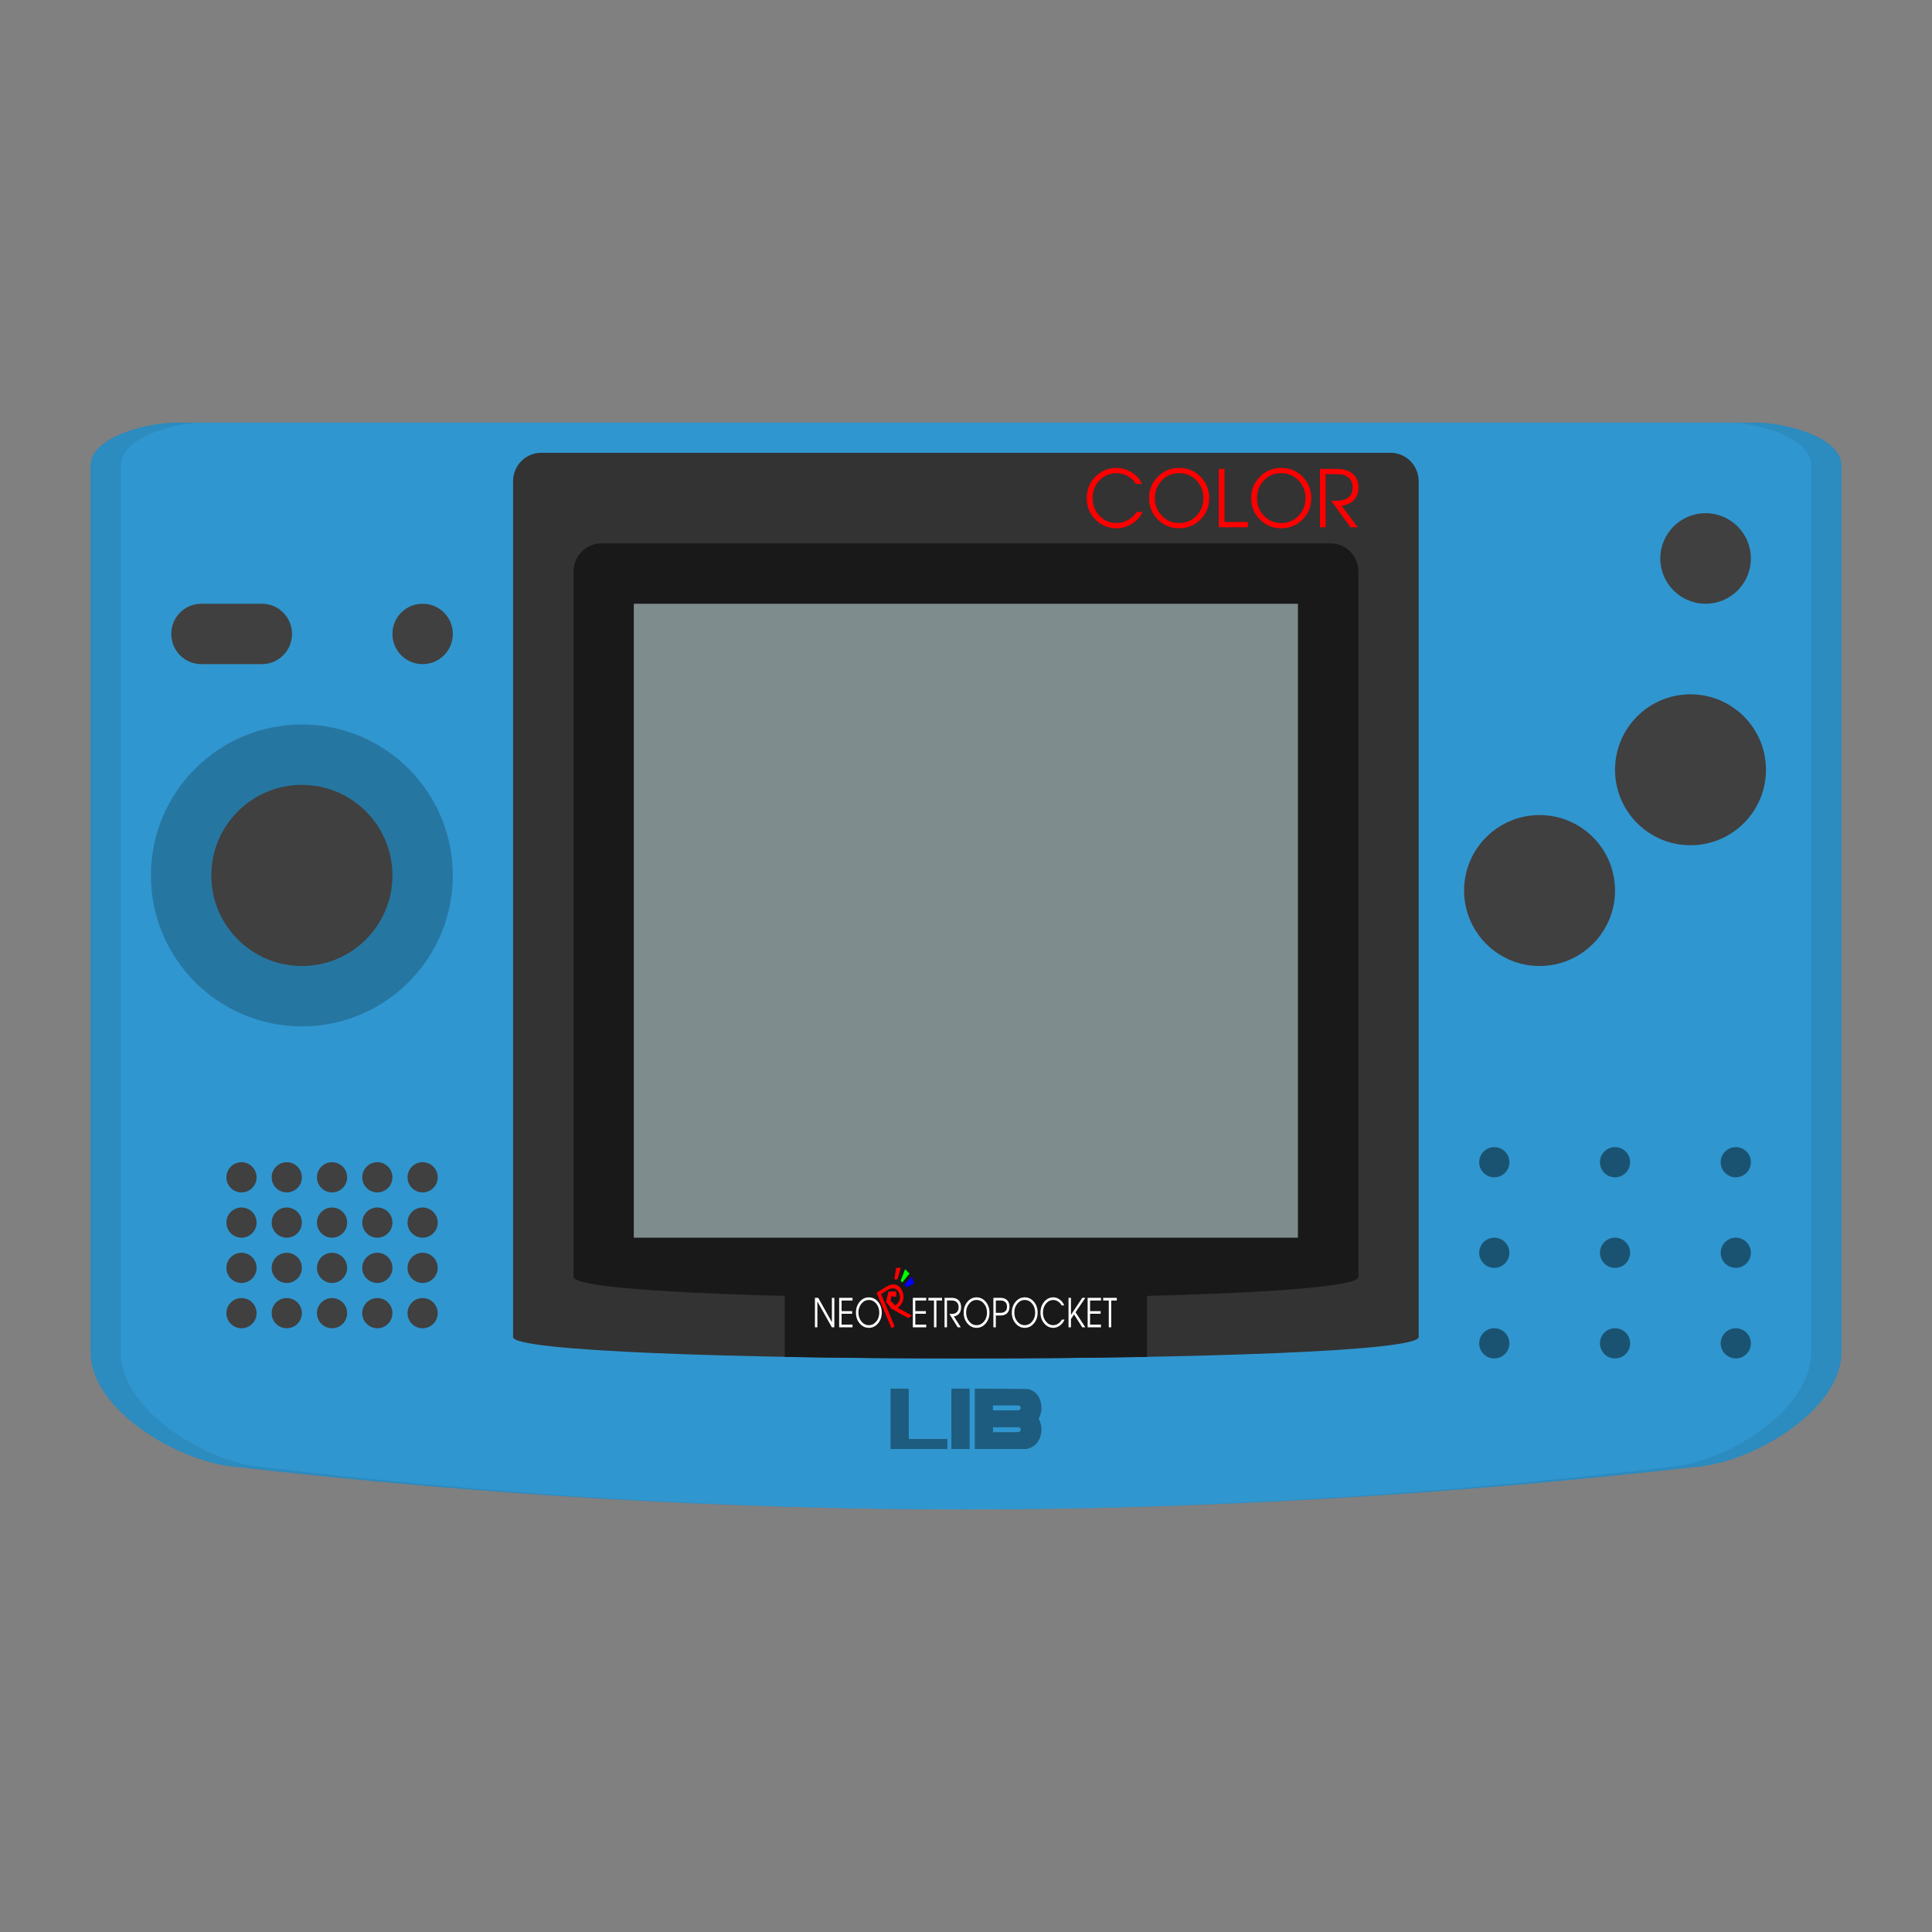 <?xml version="1.0" encoding="UTF-8" standalone="no"?>
<svg
   xmlns:dc="http://purl.org/dc/elements/1.1/"
   xmlns:cc="http://creativecommons.org/ns#"
   xmlns:rdf="http://www.w3.org/1999/02/22-rdf-syntax-ns#"
   xmlns:svg="http://www.w3.org/2000/svg"
   xmlns="http://www.w3.org/2000/svg"
   xmlns:sodipodi="http://sodipodi.sourceforge.net/DTD/sodipodi-0.dtd"
   xmlns:inkscape="http://www.inkscape.org/namespaces/inkscape"
   viewBox="0 0 341.333 341.333"
   height="256"
   width="256"
   xml:space="preserve"
   id="svg2"
   version="1.1"
   sodipodi:docname="SNK - Neo Geo Pocket Color.svg"
   inkscape:version="0.92.2 (5c3e80d, 2017-08-06)"><rect x="0" y="0" width="341.333" height="341.333" fill="#808080" stroke="none"/><sodipodi:namedview
     pagecolor="#ffffff"
     bordercolor="#666666"
     borderopacity="1"
     objecttolerance="10"
     gridtolerance="10"
     guidetolerance="10"
     inkscape:pageopacity="0"
     inkscape:pageshadow="2"
     inkscape:window-width="1366"
     inkscape:window-height="705"
     id="namedview150"
     showgrid="false"
     inkscape:pagecheckerboard="true"
     inkscape:zoom="0.69140622"
     inkscape:cx="84.607121"
     inkscape:cy="337.47938"
     inkscape:window-x="-8"
     inkscape:window-y="-8"
     inkscape:window-maximized="1"
     inkscape:current-layer="svg2" /><defs
     id="defs6"><clipPath
       id="clipPath18"
       clipPathUnits="userSpaceOnUse"><path
         id="path16"
         d="M 0,256 H 256 V 0 H 0 Z" /></clipPath><clipPath
       id="clipPath26"
       clipPathUnits="userSpaceOnUse"><path
         id="path24"
         d="M 4,208 H 252 V 48 H 4 Z" /></clipPath></defs><g
     id="g22"
     transform="matrix(1.333,0,0,-1.333,0,341.333)" /><path
     id="path38"
     style="fill:#2c8bbf;fill-opacity:1;fill-rule:nonzero;stroke:none;stroke-width:1.333"
     d="M 30.968,74.667 H 310.365 c 4.989,0 14.968,2.527 14.968,7.579 V 238.88 c 0,10.105 -15.028,19.095 -24.945,20.211 -89.807,10.107 -170.745,10.096 -259.441,0 C 31.014,257.961 16,248.985 16,238.88 V 82.245 c 0,-5.052 9.979,-7.579 14.968,-7.579"
     inkscape:connector-curvature="0" /><path
     id="path42"
     style="fill:#3096cf;fill-opacity:1;fill-rule:nonzero;stroke:none;stroke-width:1.333"
     d="M 35.785,74.667 H 305.549 c 4.816,0 14.451,2.527 14.451,7.579 V 238.88 c 0,10.105 -14.511,19.095 -24.085,20.211 -86.709,10.107 -164.857,10.096 -250.495,0 C 35.83,257.961 21.333,248.985 21.333,238.88 V 82.245 c 0,-5.052 9.635,-7.579 14.452,-7.579"
     inkscape:connector-curvature="0" /><path
     id="path46"
     style="fill:#333333;fill-opacity:1;fill-rule:nonzero;stroke:none;stroke-width:1.333"
     d="M 95.613,80 H 245.674 c 2.753,0 4.969,2.248 4.969,5.04 V 236.22 c 0,5.04 -160,5.04 -160,0 V 85.04 c 0,-2.792 2.216,-5.04 4.969,-5.04"
     inkscape:connector-curvature="0" /><path
     id="path50"
     style="fill:#191919;fill-opacity:1;fill-rule:nonzero;stroke:none;stroke-width:1.333"
     d="m 106.255,96 h 128.823 c 2.727,0 4.921,2.223 4.921,4.984 v 124.611 c 0,4.985 -138.667,4.985 -138.667,0 V 100.984 c 0,-2.761 2.196,-4.984 4.923,-4.984"
     inkscape:connector-curvature="0" /><path
     inkscape:connector-curvature="0"
     d="m 111.977,106.667 h 117.333 v 112 H 111.977 Z"
     style="fill:#7f8c8d;fill-opacity:1;fill-rule:nonzero;stroke:none;stroke-width:1.333;font-variant-east_asian:normal;opacity:1;vector-effect:none;stroke-linecap:butt;stroke-linejoin:miter;stroke-miterlimit:4;stroke-dasharray:none;stroke-dashoffset:0;stroke-opacity:1"
     id="path52" /><path
     id="path56"
     style="fill:#191919;fill-opacity:1;fill-rule:nonzero;stroke:none;stroke-width:1.333"
     d="m 202.644,239.727 v -13.865 h -64 v 13.865 c 20.288,0.364 43.712,0.364 64,0"
     inkscape:connector-curvature="0" /><path
     id="path60"
     style="fill:#ffffff;fill-opacity:1;fill-rule:nonzero;stroke:none;stroke-width:1.333"
     d="m 144.409,234.501 h -0.216 -0.216 v -5.204 h 0.293 0.295 l 2.409,4.301 v -4.301 h 0.216 0.216 v 5.204 h -0.216 -0.22 l -2.561,-4.571 z"
     inkscape:connector-curvature="0" /><path
     id="path64"
     style="fill:#ffffff;fill-opacity:1;fill-rule:nonzero;stroke:none;stroke-width:1.333"
     d="m 148.256,234.501 v -5.204 h 2.36 v 0.233 0.237 h -1.928 v 1.872 h 1.868 v 0.233 0.237 h -1.868 v 1.92 h 1.928 v 0.233 0.237 z"
     inkscape:connector-curvature="0" /><path
     id="path68"
     style="fill:#ffffff;fill-opacity:1;fill-rule:nonzero;stroke:none;stroke-width:1.333"
     d="m 154.812,233.479 c 0.356,-0.429 0.533,-0.956 0.533,-1.579 0,-0.623 -0.177,-1.149 -0.533,-1.58 -0.356,-0.431 -0.792,-0.647 -1.309,-0.647 -0.516,0 -0.952,0.216 -1.308,0.647 -0.356,0.431 -0.535,0.957 -0.535,1.58 0,0.623 0.179,1.149 0.535,1.579 0.356,0.429 0.792,0.644 1.308,0.644 0.517,0 0.953,-0.215 1.309,-0.644 m -2.927,0.332 c -0.443,-0.52 -0.663,-1.157 -0.663,-1.911 0,-0.753 0.22,-1.391 0.663,-1.912 0.441,-0.521 0.98,-0.781 1.617,-0.781 0.639,0 1.179,0.26 1.619,0.781 0.441,0.521 0.661,1.159 0.661,1.912 0,0.753 -0.22,1.391 -0.661,1.911 -0.44,0.52 -0.98,0.78 -1.619,0.78 -0.637,0 -1.176,-0.26 -1.617,-0.78"
     inkscape:connector-curvature="0" /><path
     id="path72"
     style="fill:#ffffff;fill-opacity:1;fill-rule:nonzero;stroke:none;stroke-width:1.333"
     d="m 161.276,234.501 v -5.204 h 2.36 v 0.233 0.237 h -1.928 v 1.872 h 1.868 v 0.233 0.237 h -1.868 v 1.92 h 1.928 v 0.233 0.237 z"
     inkscape:connector-curvature="0" /><path
     id="path76"
     style="fill:#ffffff;fill-opacity:1;fill-rule:nonzero;stroke:none;stroke-width:1.333"
     d="m 165.012,229.767 h -0.987 v -0.233 -0.237 h 2.405 v 0.233 0.237 h -0.987 v 4.733 h -0.216 -0.216 z"
     inkscape:connector-curvature="0" /><path
     id="path80"
     style="fill:#ffffff;fill-opacity:1;fill-rule:nonzero;stroke:none;stroke-width:1.333"
     d="m 166.877,229.296 h 0.216 1.097 c 0.504,0 0.899,0.147 1.183,0.439 0.285,0.292 0.427,0.697 0.427,1.217 0,0.517 -0.141,0.921 -0.427,1.212 -0.22,0.223 -0.505,0.361 -0.856,0.416 l 1.232,1.92 h -0.273 -0.273 l -1.475,-2.367 h 0.463 c 0.368,0 0.655,-0.104 0.861,-0.312 0.207,-0.209 0.311,-0.499 0.311,-0.869 0,-0.373 -0.104,-0.665 -0.311,-0.875 -0.207,-0.209 -0.493,-0.315 -0.861,-0.315 h -0.881 v 4.737 h -0.216 -0.216 z"
     inkscape:connector-curvature="0" /><path
     id="path84"
     style="fill:#ffffff;fill-opacity:1;fill-rule:nonzero;stroke:none;stroke-width:1.333"
     d="m 173.845,233.479 c 0.356,-0.429 0.533,-0.956 0.533,-1.579 0,-0.623 -0.177,-1.149 -0.533,-1.58 -0.356,-0.431 -0.792,-0.647 -1.309,-0.647 -0.516,0 -0.952,0.216 -1.308,0.647 -0.356,0.431 -0.535,0.957 -0.535,1.58 0,0.623 0.179,1.149 0.535,1.579 0.356,0.429 0.792,0.644 1.308,0.644 0.517,0 0.953,-0.215 1.309,-0.644 m -2.927,0.332 c -0.443,-0.52 -0.663,-1.157 -0.663,-1.911 0,-0.753 0.22,-1.391 0.663,-1.912 0.441,-0.521 0.98,-0.781 1.617,-0.781 0.639,0 1.179,0.26 1.619,0.781 0.441,0.521 0.661,1.159 0.661,1.912 0,0.753 -0.22,1.391 -0.661,1.911 -0.44,0.52 -0.98,0.78 -1.619,0.78 -0.637,0 -1.176,-0.26 -1.617,-0.78"
     inkscape:connector-curvature="0" /><path
     id="path88"
     style="fill:#ffffff;fill-opacity:1;fill-rule:nonzero;stroke:none;stroke-width:1.333"
     d="m 175.937,231.945 h 0.847 c 0.355,0 0.632,-0.096 0.831,-0.288 0.199,-0.193 0.299,-0.46 0.299,-0.801 0,-0.341 -0.1,-0.608 -0.299,-0.801 -0.199,-0.195 -0.476,-0.291 -0.831,-0.291 h -0.847 z m -0.432,-2.649 h 0.216 1.063 c 0.492,0 0.876,0.139 1.152,0.415 0.277,0.276 0.416,0.657 0.416,1.145 0,0.488 -0.139,0.869 -0.416,1.144 -0.276,0.275 -0.66,0.412 -1.152,0.412 h -0.847 v 2.089 h -0.216 -0.216 z"
     inkscape:connector-curvature="0" /><path
     id="path92"
     style="fill:#ffffff;fill-opacity:1;fill-rule:nonzero;stroke:none;stroke-width:1.333"
     d="m 182.353,233.479 c 0.356,-0.429 0.533,-0.956 0.533,-1.579 0,-0.623 -0.177,-1.149 -0.533,-1.58 -0.356,-0.431 -0.792,-0.647 -1.309,-0.647 -0.516,0 -0.952,0.216 -1.308,0.647 -0.356,0.431 -0.535,0.957 -0.535,1.58 0,0.623 0.179,1.149 0.535,1.579 0.356,0.429 0.792,0.644 1.308,0.644 0.517,0 0.953,-0.215 1.309,-0.644 m -2.927,0.332 c -0.443,-0.52 -0.663,-1.157 -0.663,-1.911 0,-0.753 0.22,-1.391 0.663,-1.912 0.441,-0.521 0.98,-0.781 1.617,-0.781 0.639,0 1.179,0.26 1.619,0.781 0.441,0.521 0.661,1.159 0.661,1.912 0,0.753 -0.22,1.391 -0.661,1.911 -0.44,0.52 -0.98,0.78 -1.619,0.78 -0.637,0 -1.176,-0.26 -1.617,-0.78"
     inkscape:connector-curvature="0" /><path
     id="path96"
     style="fill:#ffffff;fill-opacity:1;fill-rule:nonzero;stroke:none;stroke-width:1.333"
     d="m 188.063,233.137 c -0.157,0.421 -0.421,0.769 -0.793,1.043 -0.372,0.273 -0.765,0.411 -1.18,0.411 -0.633,0 -1.169,-0.26 -1.608,-0.78 -0.439,-0.52 -0.659,-1.156 -0.659,-1.911 0,-0.753 0.22,-1.391 0.659,-1.911 0.439,-0.521 0.975,-0.783 1.608,-0.783 0.405,0 0.791,0.135 1.153,0.403 0.363,0.268 0.621,0.609 0.777,1.024 h -0.467 c -0.136,-0.283 -0.341,-0.512 -0.615,-0.691 -0.275,-0.179 -0.557,-0.268 -0.849,-0.268 -0.512,0 -0.944,0.215 -1.297,0.645 -0.355,0.431 -0.531,0.957 -0.531,1.58 0,0.624 0.176,1.149 0.531,1.579 0.353,0.429 0.785,0.644 1.297,0.644 0.301,0 0.593,-0.092 0.875,-0.276 0.281,-0.184 0.492,-0.421 0.632,-0.709 z"
     inkscape:connector-curvature="0" /><path
     id="path100"
     style="fill:#ffffff;fill-opacity:1;fill-rule:nonzero;stroke:none;stroke-width:1.333"
     d="m 188.78,229.296 h 0.216 0.216 v 3.001 l 1.996,-3.001 h 0.271 0.269 l -1.725,2.549 1.725,2.655 h -0.272 -0.273 l -1.444,-2.272 -0.547,0.805 v 1.467 h -0.216 -0.216 z"
     inkscape:connector-curvature="0" /><path
     id="path104"
     style="fill:#ffffff;fill-opacity:1;fill-rule:nonzero;stroke:none;stroke-width:1.333"
     d="m 192.155,234.501 v -5.204 h 2.36 v 0.233 0.237 h -1.928 v 1.872 h 1.868 v 0.233 0.237 h -1.868 v 1.92 h 1.928 v 0.233 0.237 z"
     inkscape:connector-curvature="0" /><path
     id="path108"
     style="fill:#ffffff;fill-opacity:1;fill-rule:nonzero;stroke:none;stroke-width:1.333"
     d="m 195.891,229.767 h -0.987 v -0.233 -0.237 H 197.31 v 0.233 0.237 h -0.987 v 4.733 h -0.216 -0.216 z"
     inkscape:connector-curvature="0" /><path
     id="path112"
     style="fill:#ff0000;fill-opacity:1;fill-rule:nonzero;stroke:none;stroke-width:1.333"
     d="m 158.61,231.076 c 0.416,-0.339 0.705,-0.728 0.871,-1.167 0.212,-0.571 0.187,-1.169 -0.076,-1.793 -0.264,-0.627 -0.651,-1.007 -1.157,-1.137 -0.508,-0.132 -1.08,-0.001 -1.717,0.391 l -1.388,0.852 -0.273,0.168 2.643,6.277 0.273,-0.168 0.272,-0.168 -2.404,-5.713 1.113,-0.685 c 0.465,-0.285 0.881,-0.381 1.249,-0.289 0.368,0.092 0.645,0.363 0.836,0.813 0.188,0.448 0.204,0.877 0.049,1.289 -0.131,0.345 -0.376,0.644 -0.724,0.9 l -0.835,-0.832 0.113,-0.775 0.876,0.064 v -0.936 h -1.343 c 0,0 -0.501,1.776 -0.395,1.905 0.107,0.129 0.721,0.872 0.791,1.079 l 3.065,1.709 0.345,-0.212 0.345,-0.212 z"
     inkscape:connector-curvature="0" /><path
     id="path116"
     style="fill:#ff0000;fill-opacity:1;fill-rule:nonzero;stroke:none;stroke-width:1.333"
     d="m 158.331,224 h 0.801 l -0.588,2.035 h -0.54 z"
     inkscape:connector-curvature="0" /><path
     id="path120"
     style="fill:#00ff00;fill-opacity:1;fill-rule:nonzero;stroke:none;stroke-width:1.333"
     d="m 159.133,226.261 0.267,0.323 1.284,-1.567 -0.776,-0.791 z"
     inkscape:connector-curvature="0" /><path
     id="path124"
     style="fill:#0000ff;fill-opacity:1;fill-rule:nonzero;stroke:none;stroke-width:1.333"
     d="m 159.801,226.929 1.34,-1.411 0.344,1.259 -1.417,0.679 z"
     inkscape:connector-curvature="0" /><path
     inkscape:connector-curvature="0"
     d="m 168.084,245.333 h 3.219 V 256 H 168.084 Z"
     style="fill:#1d5c7f;fill-opacity:1;fill-rule:nonzero;stroke:none;stroke-width:1.333"
     id="path126" /><path
     id="path130"
     style="fill:#1d5c7f;fill-opacity:1;fill-rule:nonzero;stroke:none;stroke-width:1.333"
     d="m 180.084,252.959 c -0.072,0.033 -0.156,0.047 -0.235,0.057 -0.081,0.009 -0.163,0.003 -0.244,0.003 -1.391,0 -2.783,0 -4.173,0 v -0.863 h 4.516 c 0.041,0.007 0.081,0.016 0.12,0.031 0.159,0.061 0.275,0.235 0.265,0.395 -0.009,0.177 -0.097,0.307 -0.249,0.377 m -0.525,-4.664 c 0.091,0 0.181,-0.005 0.271,0.003 0.081,0.007 0.164,0.017 0.239,0.045 0.159,0.061 0.275,0.235 0.265,0.395 -0.009,0.177 -0.097,0.308 -0.249,0.377 -0.072,0.033 -0.156,0.048 -0.235,0.057 -0.033,0.004 -0.068,0.004 -0.101,0.004 -0.011,0 -0.02,0 -0.031,0 -0.037,0 -0.075,-10e-4 -0.112,-10e-4 -1.391,0 -2.783,0 -4.173,0 v -0.88 c 1.376,0 2.751,0 4.127,0 m 3.943,2.347 c 0.079,-0.139 0.149,-0.287 0.212,-0.445 0.389,-0.988 0.38,-1.992 -0.011,-2.976 -0.367,-0.927 -1.023,-1.527 -1.948,-1.787 -0.308,-0.087 -9.543,-0.101 -9.543,-0.101 v 10.667 c 0,0 7.188,0 9.172,0 0.091,-0.035 0.18,-0.08 0.275,-0.104 0.983,-0.251 1.669,-0.877 2.055,-1.855 0.389,-0.988 0.38,-1.992 -0.011,-2.976 -0.059,-0.149 -0.127,-0.289 -0.201,-0.423"
     inkscape:connector-curvature="0" /><path
     id="path134"
     style="fill:#1d5c7f;fill-opacity:1;fill-rule:nonzero;stroke:none;stroke-width:1.333"
     d="m 160.553,254.232 v -8.899 h -3.219 v 10.667 h 10.044 v -1.768 z"
     inkscape:connector-curvature="0" /><path
     id="path138"
     style="fill:#404040;fill-opacity:1;fill-rule:nonzero;stroke:none;stroke-width:1.333"
     d="m 35.559,106.667 h 10.732 c 2.927,0 5.3,2.388 5.3,5.333 0,2.945 -2.373,5.333 -5.3,5.333 h -10.732 c -2.928,0 -5.301,-2.388 -5.301,-5.333 0,-2.945 2.373,-5.333 5.301,-5.333"
     inkscape:connector-curvature="0" /><path
     id="path142"
     style="fill:#404040;fill-opacity:1;fill-rule:nonzero;stroke:none;stroke-width:1.333"
     d="m 74.634,106.667 h 0.065 c 2.927,0 5.3,2.388 5.3,5.333 0,2.945 -2.373,5.333 -5.3,5.333 h -0.065 c -2.928,0 -5.301,-2.388 -5.301,-5.333 0,-2.945 2.373,-5.333 5.301,-5.333"
     inkscape:connector-curvature="0" /><path
     id="path146"
     style="fill:#404040;fill-opacity:1;fill-rule:nonzero;stroke:none;stroke-width:1.333"
     d="m 285.333,157.333 c 0,7.364 -5.969,13.333 -13.333,13.333 -7.364,0 -13.333,-5.969 -13.333,-13.333 C 258.667,149.969 264.636,144 272,144 c 7.364,0 13.333,5.969 13.333,13.333"
     inkscape:connector-curvature="0" /><path
     id="path150"
     style="fill:#404040;fill-opacity:1;fill-rule:nonzero;stroke:none;stroke-width:1.333"
     d="m 312,136 c 0,7.364 -5.969,13.333 -13.333,13.333 -7.364,0 -13.333,-5.969 -13.333,-13.333 0,-7.364 5.969,-13.333 13.333,-13.333 7.364,0 13.333,5.969 13.333,13.333"
     inkscape:connector-curvature="0" /><path
     id="path154"
     style="fill:#2676a2;fill-opacity:1;fill-rule:nonzero;stroke:none;stroke-width:1.333"
     d="m 80,154.667 c 0,14.728 -11.939,26.667 -26.667,26.667 -14.728,0 -26.667,-11.939 -26.667,-26.667 0,-14.728 11.939,-26.667 26.667,-26.667 14.728,0 26.667,11.939 26.667,26.667"
     inkscape:connector-curvature="0" /><path
     id="path158"
     style="fill:#404040;fill-opacity:1;fill-rule:nonzero;stroke:none;stroke-width:1.333"
     d="m 69.333,154.667 c 0,8.836 -7.164,16 -16,16 -8.836,0 -16,-7.164 -16,-16 0,-8.836 7.164,-16 16,-16 8.836,0 16,7.164 16,16"
     inkscape:connector-curvature="0" /><path
     id="path162"
     style="fill:#404040;fill-opacity:1;fill-rule:nonzero;stroke:none;stroke-width:1.333"
     d="m 309.333,98.667 c 0,4.419 -3.581,8 -8,8 -4.419,0 -8,-3.581 -8,-8 0,-4.419 3.581,-8 8,-8 4.419,0 8,3.581 8,8"
     inkscape:connector-curvature="0" /><path
     id="path166"
     style="fill:#404040;fill-opacity:1;fill-rule:nonzero;stroke:none;stroke-width:1.333"
     d="m 45.333,208 c 0,1.473 -1.193,2.667 -2.667,2.667 -1.473,0 -2.667,-1.193 -2.667,-2.667 0,-1.473 1.193,-2.667 2.667,-2.667 1.473,0 2.667,1.193 2.667,2.667"
     inkscape:connector-curvature="0" /><path
     id="path170"
     style="fill:#404040;fill-opacity:1;fill-rule:nonzero;stroke:none;stroke-width:1.333"
     d="m 53.333,208 c 0,1.473 -1.193,2.667 -2.667,2.667 -1.473,0 -2.667,-1.193 -2.667,-2.667 0,-1.473 1.193,-2.667 2.667,-2.667 1.473,0 2.667,1.193 2.667,2.667"
     inkscape:connector-curvature="0" /><path
     id="path174"
     style="fill:#404040;fill-opacity:1;fill-rule:nonzero;stroke:none;stroke-width:1.333"
     d="m 61.333,208 c 0,1.473 -1.193,2.667 -2.667,2.667 -1.473,0 -2.667,-1.193 -2.667,-2.667 0,-1.473 1.193,-2.667 2.667,-2.667 1.473,0 2.667,1.193 2.667,2.667"
     inkscape:connector-curvature="0" /><path
     id="path178"
     style="fill:#404040;fill-opacity:1;fill-rule:nonzero;stroke:none;stroke-width:1.333"
     d="m 69.333,208 c 0,1.473 -1.193,2.667 -2.667,2.667 -1.473,0 -2.667,-1.193 -2.667,-2.667 0,-1.473 1.193,-2.667 2.667,-2.667 1.473,0 2.667,1.193 2.667,2.667"
     inkscape:connector-curvature="0" /><path
     id="path182"
     style="fill:#404040;fill-opacity:1;fill-rule:nonzero;stroke:none;stroke-width:1.333"
     d="m 77.333,208 c 0,1.473 -1.193,2.667 -2.667,2.667 -1.473,0 -2.667,-1.193 -2.667,-2.667 0,-1.473 1.193,-2.667 2.667,-2.667 1.473,0 2.667,1.193 2.667,2.667"
     inkscape:connector-curvature="0" /><path
     id="path186"
     style="fill:#404040;fill-opacity:1;fill-rule:nonzero;stroke:none;stroke-width:1.333"
     d="m 45.333,216 c 0,1.473 -1.193,2.667 -2.667,2.667 -1.473,0 -2.667,-1.193 -2.667,-2.667 0,-1.473 1.193,-2.667 2.667,-2.667 1.473,0 2.667,1.193 2.667,2.667"
     inkscape:connector-curvature="0" /><path
     id="path190"
     style="fill:#404040;fill-opacity:1;fill-rule:nonzero;stroke:none;stroke-width:1.333"
     d="m 53.333,216 c 0,1.473 -1.193,2.667 -2.667,2.667 -1.473,0 -2.667,-1.193 -2.667,-2.667 0,-1.473 1.193,-2.667 2.667,-2.667 1.473,0 2.667,1.193 2.667,2.667"
     inkscape:connector-curvature="0" /><path
     id="path194"
     style="fill:#404040;fill-opacity:1;fill-rule:nonzero;stroke:none;stroke-width:1.333"
     d="m 61.333,216 c 0,1.473 -1.193,2.667 -2.667,2.667 -1.473,0 -2.667,-1.193 -2.667,-2.667 0,-1.473 1.193,-2.667 2.667,-2.667 1.473,0 2.667,1.193 2.667,2.667"
     inkscape:connector-curvature="0" /><path
     id="path198"
     style="fill:#404040;fill-opacity:1;fill-rule:nonzero;stroke:none;stroke-width:1.333"
     d="m 69.333,216 c 0,1.473 -1.193,2.667 -2.667,2.667 -1.473,0 -2.667,-1.193 -2.667,-2.667 0,-1.473 1.193,-2.667 2.667,-2.667 1.473,0 2.667,1.193 2.667,2.667"
     inkscape:connector-curvature="0" /><path
     id="path202"
     style="fill:#404040;fill-opacity:1;fill-rule:nonzero;stroke:none;stroke-width:1.333"
     d="m 77.333,216 c 0,1.473 -1.193,2.667 -2.667,2.667 -1.473,0 -2.667,-1.193 -2.667,-2.667 0,-1.473 1.193,-2.667 2.667,-2.667 1.473,0 2.667,1.193 2.667,2.667"
     inkscape:connector-curvature="0" /><path
     id="path206"
     style="fill:#404040;fill-opacity:1;fill-rule:nonzero;stroke:none;stroke-width:1.333"
     d="m 45.333,224 c 0,1.473 -1.193,2.667 -2.667,2.667 -1.473,0 -2.667,-1.193 -2.667,-2.667 0,-1.473 1.193,-2.667 2.667,-2.667 1.473,0 2.667,1.193 2.667,2.667"
     inkscape:connector-curvature="0" /><path
     id="path210"
     style="fill:#404040;fill-opacity:1;fill-rule:nonzero;stroke:none;stroke-width:1.333"
     d="m 53.333,224 c 0,1.473 -1.193,2.667 -2.667,2.667 -1.473,0 -2.667,-1.193 -2.667,-2.667 0,-1.473 1.193,-2.667 2.667,-2.667 1.473,0 2.667,1.193 2.667,2.667"
     inkscape:connector-curvature="0" /><path
     id="path214"
     style="fill:#404040;fill-opacity:1;fill-rule:nonzero;stroke:none;stroke-width:1.333"
     d="m 61.333,224 c 0,1.473 -1.193,2.667 -2.667,2.667 -1.473,0 -2.667,-1.193 -2.667,-2.667 0,-1.473 1.193,-2.667 2.667,-2.667 1.473,0 2.667,1.193 2.667,2.667"
     inkscape:connector-curvature="0" /><path
     id="path218"
     style="fill:#404040;fill-opacity:1;fill-rule:nonzero;stroke:none;stroke-width:1.333"
     d="m 69.333,224 c 0,1.473 -1.193,2.667 -2.667,2.667 -1.473,0 -2.667,-1.193 -2.667,-2.667 0,-1.473 1.193,-2.667 2.667,-2.667 1.473,0 2.667,1.193 2.667,2.667"
     inkscape:connector-curvature="0" /><path
     id="path222"
     style="fill:#404040;fill-opacity:1;fill-rule:nonzero;stroke:none;stroke-width:1.333"
     d="m 77.333,224 c 0,1.473 -1.193,2.667 -2.667,2.667 -1.473,0 -2.667,-1.193 -2.667,-2.667 0,-1.473 1.193,-2.667 2.667,-2.667 1.473,0 2.667,1.193 2.667,2.667"
     inkscape:connector-curvature="0" /><path
     id="path226"
     style="fill:#404040;fill-opacity:1;fill-rule:nonzero;stroke:none;stroke-width:1.333"
     d="m 45.333,232 c 0,1.473 -1.193,2.667 -2.667,2.667 -1.473,0 -2.667,-1.193 -2.667,-2.667 0,-1.473 1.193,-2.667 2.667,-2.667 1.473,0 2.667,1.193 2.667,2.667"
     inkscape:connector-curvature="0" /><path
     id="path230"
     style="fill:#404040;fill-opacity:1;fill-rule:nonzero;stroke:none;stroke-width:1.333"
     d="m 53.333,232 c 0,1.473 -1.193,2.667 -2.667,2.667 -1.473,0 -2.667,-1.193 -2.667,-2.667 0,-1.473 1.193,-2.667 2.667,-2.667 1.473,0 2.667,1.193 2.667,2.667"
     inkscape:connector-curvature="0" /><path
     id="path234"
     style="fill:#404040;fill-opacity:1;fill-rule:nonzero;stroke:none;stroke-width:1.333"
     d="m 61.333,232 c 0,1.473 -1.193,2.667 -2.667,2.667 -1.473,0 -2.667,-1.193 -2.667,-2.667 0,-1.473 1.193,-2.667 2.667,-2.667 1.473,0 2.667,1.193 2.667,2.667"
     inkscape:connector-curvature="0" /><path
     id="path238"
     style="fill:#404040;fill-opacity:1;fill-rule:nonzero;stroke:none;stroke-width:1.333"
     d="m 69.333,232 c 0,1.473 -1.193,2.667 -2.667,2.667 -1.473,0 -2.667,-1.193 -2.667,-2.667 0,-1.473 1.193,-2.667 2.667,-2.667 1.473,0 2.667,1.193 2.667,2.667"
     inkscape:connector-curvature="0" /><path
     id="path242"
     style="fill:#404040;fill-opacity:1;fill-rule:nonzero;stroke:none;stroke-width:1.333"
     d="m 77.333,232 c 0,1.473 -1.193,2.667 -2.667,2.667 -1.473,0 -2.667,-1.193 -2.667,-2.667 0,-1.473 1.193,-2.667 2.667,-2.667 1.473,0 2.667,1.193 2.667,2.667"
     inkscape:connector-curvature="0" /><path
     id="path246"
     style="fill:#1a5372;fill-opacity:1;fill-rule:nonzero;stroke:none;stroke-width:1.333"
     d="m 266.667,205.333 c 0,1.473 -1.193,2.667 -2.667,2.667 -1.473,0 -2.667,-1.193 -2.667,-2.667 0,-1.473 1.193,-2.667 2.667,-2.667 1.473,0 2.667,1.193 2.667,2.667"
     inkscape:connector-curvature="0" /><path
     id="path250"
     style="fill:#1a5372;fill-opacity:1;fill-rule:nonzero;stroke:none;stroke-width:1.333"
     d="m 288,205.333 c 0,1.473 -1.193,2.667 -2.667,2.667 -1.473,0 -2.667,-1.193 -2.667,-2.667 0,-1.473 1.193,-2.667 2.667,-2.667 1.473,0 2.667,1.193 2.667,2.667"
     inkscape:connector-curvature="0" /><path
     id="path254"
     style="fill:#1a5372;fill-opacity:1;fill-rule:nonzero;stroke:none;stroke-width:1.333"
     d="M 309.333,205.333 C 309.333,206.807 308.14,208 306.667,208 305.193,208 304,206.807 304,205.333 c 0,-1.473 1.193,-2.667 2.667,-2.667 1.473,0 2.667,1.193 2.667,2.667"
     inkscape:connector-curvature="0" /><path
     id="path258"
     style="fill:#1a5372;fill-opacity:1;fill-rule:nonzero;stroke:none;stroke-width:1.333"
     d="m 266.667,221.333 c 0,1.473 -1.193,2.667 -2.667,2.667 -1.473,0 -2.667,-1.193 -2.667,-2.667 0,-1.473 1.193,-2.667 2.667,-2.667 1.473,0 2.667,1.193 2.667,2.667"
     inkscape:connector-curvature="0" /><path
     id="path262"
     style="fill:#1a5372;fill-opacity:1;fill-rule:nonzero;stroke:none;stroke-width:1.333"
     d="m 288,221.333 c 0,1.473 -1.193,2.667 -2.667,2.667 -1.473,0 -2.667,-1.193 -2.667,-2.667 0,-1.473 1.193,-2.667 2.667,-2.667 1.473,0 2.667,1.193 2.667,2.667"
     inkscape:connector-curvature="0" /><path
     id="path266"
     style="fill:#1a5372;fill-opacity:1;fill-rule:nonzero;stroke:none;stroke-width:1.333"
     d="M 309.333,221.333 C 309.333,222.807 308.14,224 306.667,224 305.193,224 304,222.807 304,221.333 c 0,-1.473 1.193,-2.667 2.667,-2.667 1.473,0 2.667,1.193 2.667,2.667"
     inkscape:connector-curvature="0" /><path
     id="path270"
     style="fill:#1a5372;fill-opacity:1;fill-rule:nonzero;stroke:none;stroke-width:1.333"
     d="m 266.667,237.333 c 0,1.473 -1.193,2.667 -2.667,2.667 -1.473,0 -2.667,-1.193 -2.667,-2.667 0,-1.473 1.193,-2.667 2.667,-2.667 1.473,0 2.667,1.193 2.667,2.667"
     inkscape:connector-curvature="0" /><path
     id="path274"
     style="fill:#1a5372;fill-opacity:1;fill-rule:nonzero;stroke:none;stroke-width:1.333"
     d="m 288,237.333 c 0,1.473 -1.193,2.667 -2.667,2.667 -1.473,0 -2.667,-1.193 -2.667,-2.667 0,-1.473 1.193,-2.667 2.667,-2.667 1.473,0 2.667,1.193 2.667,2.667"
     inkscape:connector-curvature="0" /><path
     id="path278"
     style="fill:#1a5372;fill-opacity:1;fill-rule:nonzero;stroke:none;stroke-width:1.333"
     d="M 309.333,237.333 C 309.333,238.807 308.14,240 306.667,240 305.193,240 304,238.807 304,237.333 c 0,-1.473 1.193,-2.667 2.667,-2.667 1.473,0 2.667,1.193 2.667,2.667"
     inkscape:connector-curvature="0" /><path
     id="path282"
     style="fill:#ff0000;fill-opacity:1;fill-rule:nonzero;stroke:none;stroke-width:1.333"
     d="m 201.866,90.454 c -0.367,0.835 -0.981,1.524 -1.847,2.065 -0.864,0.543 -1.78,0.815 -2.745,0.815 -1.473,0 -2.721,-0.516 -3.743,-1.545 -1.021,-1.031 -1.532,-2.292 -1.532,-3.785 0,-1.493 0.511,-2.756 1.532,-3.788 1.021,-1.032 2.269,-1.548 3.743,-1.548 0.944,0 1.839,0.265 2.683,0.796 0.845,0.531 1.448,1.207 1.811,2.028 h -1.085 c -0.319,-0.557 -0.796,-1.013 -1.433,-1.368 -0.637,-0.353 -1.296,-0.531 -1.975,-0.531 -1.191,0 -2.199,0.427 -3.021,1.28 -0.823,0.853 -1.233,1.896 -1.233,3.131 0,1.235 0.411,2.277 1.233,3.128 0.823,0.851 1.831,1.276 3.021,1.276 0.701,0 1.38,-0.183 2.035,-0.548 0.655,-0.365 1.145,-0.833 1.472,-1.405 z"
     inkscape:connector-curvature="0" /><path
     id="path286"
     style="fill:#ff0000;fill-opacity:1;fill-rule:nonzero;stroke:none;stroke-width:1.333"
     d="m 211.371,91.131 c 0.827,-0.851 1.241,-1.893 1.241,-3.128 0,-1.235 -0.415,-2.277 -1.241,-3.131 -0.827,-0.853 -1.843,-1.28 -3.047,-1.28 -1.2,0 -2.215,0.427 -3.044,1.28 -0.829,0.853 -1.244,1.896 -1.244,3.131 0,1.235 0.415,2.277 1.244,3.128 0.829,0.851 1.844,1.276 3.044,1.276 1.204,0 2.22,-0.425 3.047,-1.276 m -6.812,0.657 c -1.028,-1.031 -1.543,-2.292 -1.543,-3.785 0,-1.493 0.515,-2.756 1.543,-3.788 1.028,-1.032 2.283,-1.548 3.765,-1.548 1.487,0 2.743,0.516 3.768,1.548 1.025,1.032 1.539,2.295 1.539,3.788 0,1.493 -0.513,2.755 -1.539,3.785 -1.025,1.029 -2.281,1.545 -3.768,1.545 -1.483,0 -2.737,-0.516 -3.765,-1.545"
     inkscape:connector-curvature="0" /><path
     id="path290"
     style="fill:#ff0000;fill-opacity:1;fill-rule:nonzero;stroke:none;stroke-width:1.333"
     d="M 215.325,93.156 V 82.843 h 0.503 0.503 v 9.381 h 4.143 v 0.463 0.469 z"
     inkscape:connector-curvature="0" /><path
     id="path294"
     style="fill:#ff0000;fill-opacity:1;fill-rule:nonzero;stroke:none;stroke-width:1.333"
     d="m 229.409,91.131 c 0.827,-0.851 1.241,-1.893 1.241,-3.128 0,-1.235 -0.415,-2.277 -1.241,-3.131 -0.827,-0.853 -1.843,-1.28 -3.047,-1.28 -1.2,0 -2.215,0.427 -3.044,1.28 -0.829,0.853 -1.244,1.896 -1.244,3.131 0,1.235 0.415,2.277 1.244,3.128 0.829,0.851 1.844,1.276 3.044,1.276 1.204,0 2.22,-0.425 3.047,-1.276 m -6.812,0.657 c -1.028,-1.031 -1.543,-2.292 -1.543,-3.785 0,-1.493 0.515,-2.756 1.543,-3.788 1.028,-1.032 2.283,-1.548 3.765,-1.548 1.487,0 2.743,0.516 3.768,1.548 1.025,1.032 1.539,2.295 1.539,3.788 0,1.493 -0.513,2.755 -1.539,3.785 -1.025,1.029 -2.281,1.545 -3.768,1.545 -1.483,0 -2.737,-0.516 -3.765,-1.545"
     inkscape:connector-curvature="0" /><path
     id="path298"
     style="fill:#ff0000;fill-opacity:1;fill-rule:nonzero;stroke:none;stroke-width:1.333"
     d="m 233.198,82.844 h 0.503 2.555 c 1.173,0 2.091,0.289 2.752,0.868 0.663,0.579 0.993,1.383 0.993,2.413 0,1.025 -0.331,1.827 -0.993,2.403 -0.511,0.44 -1.175,0.715 -1.991,0.824 l 2.864,3.805 h -0.636 -0.636 l -3.432,-4.691 h 1.079 c 0.856,0 1.524,-0.207 2.005,-0.62 0.48,-0.412 0.72,-0.987 0.72,-1.721 0,-0.74 -0.24,-1.317 -0.72,-1.733 -0.481,-0.415 -1.149,-0.623 -2.005,-0.623 h -2.052 v 9.388 h -0.503 -0.503 z"
     inkscape:connector-curvature="0" /></svg>